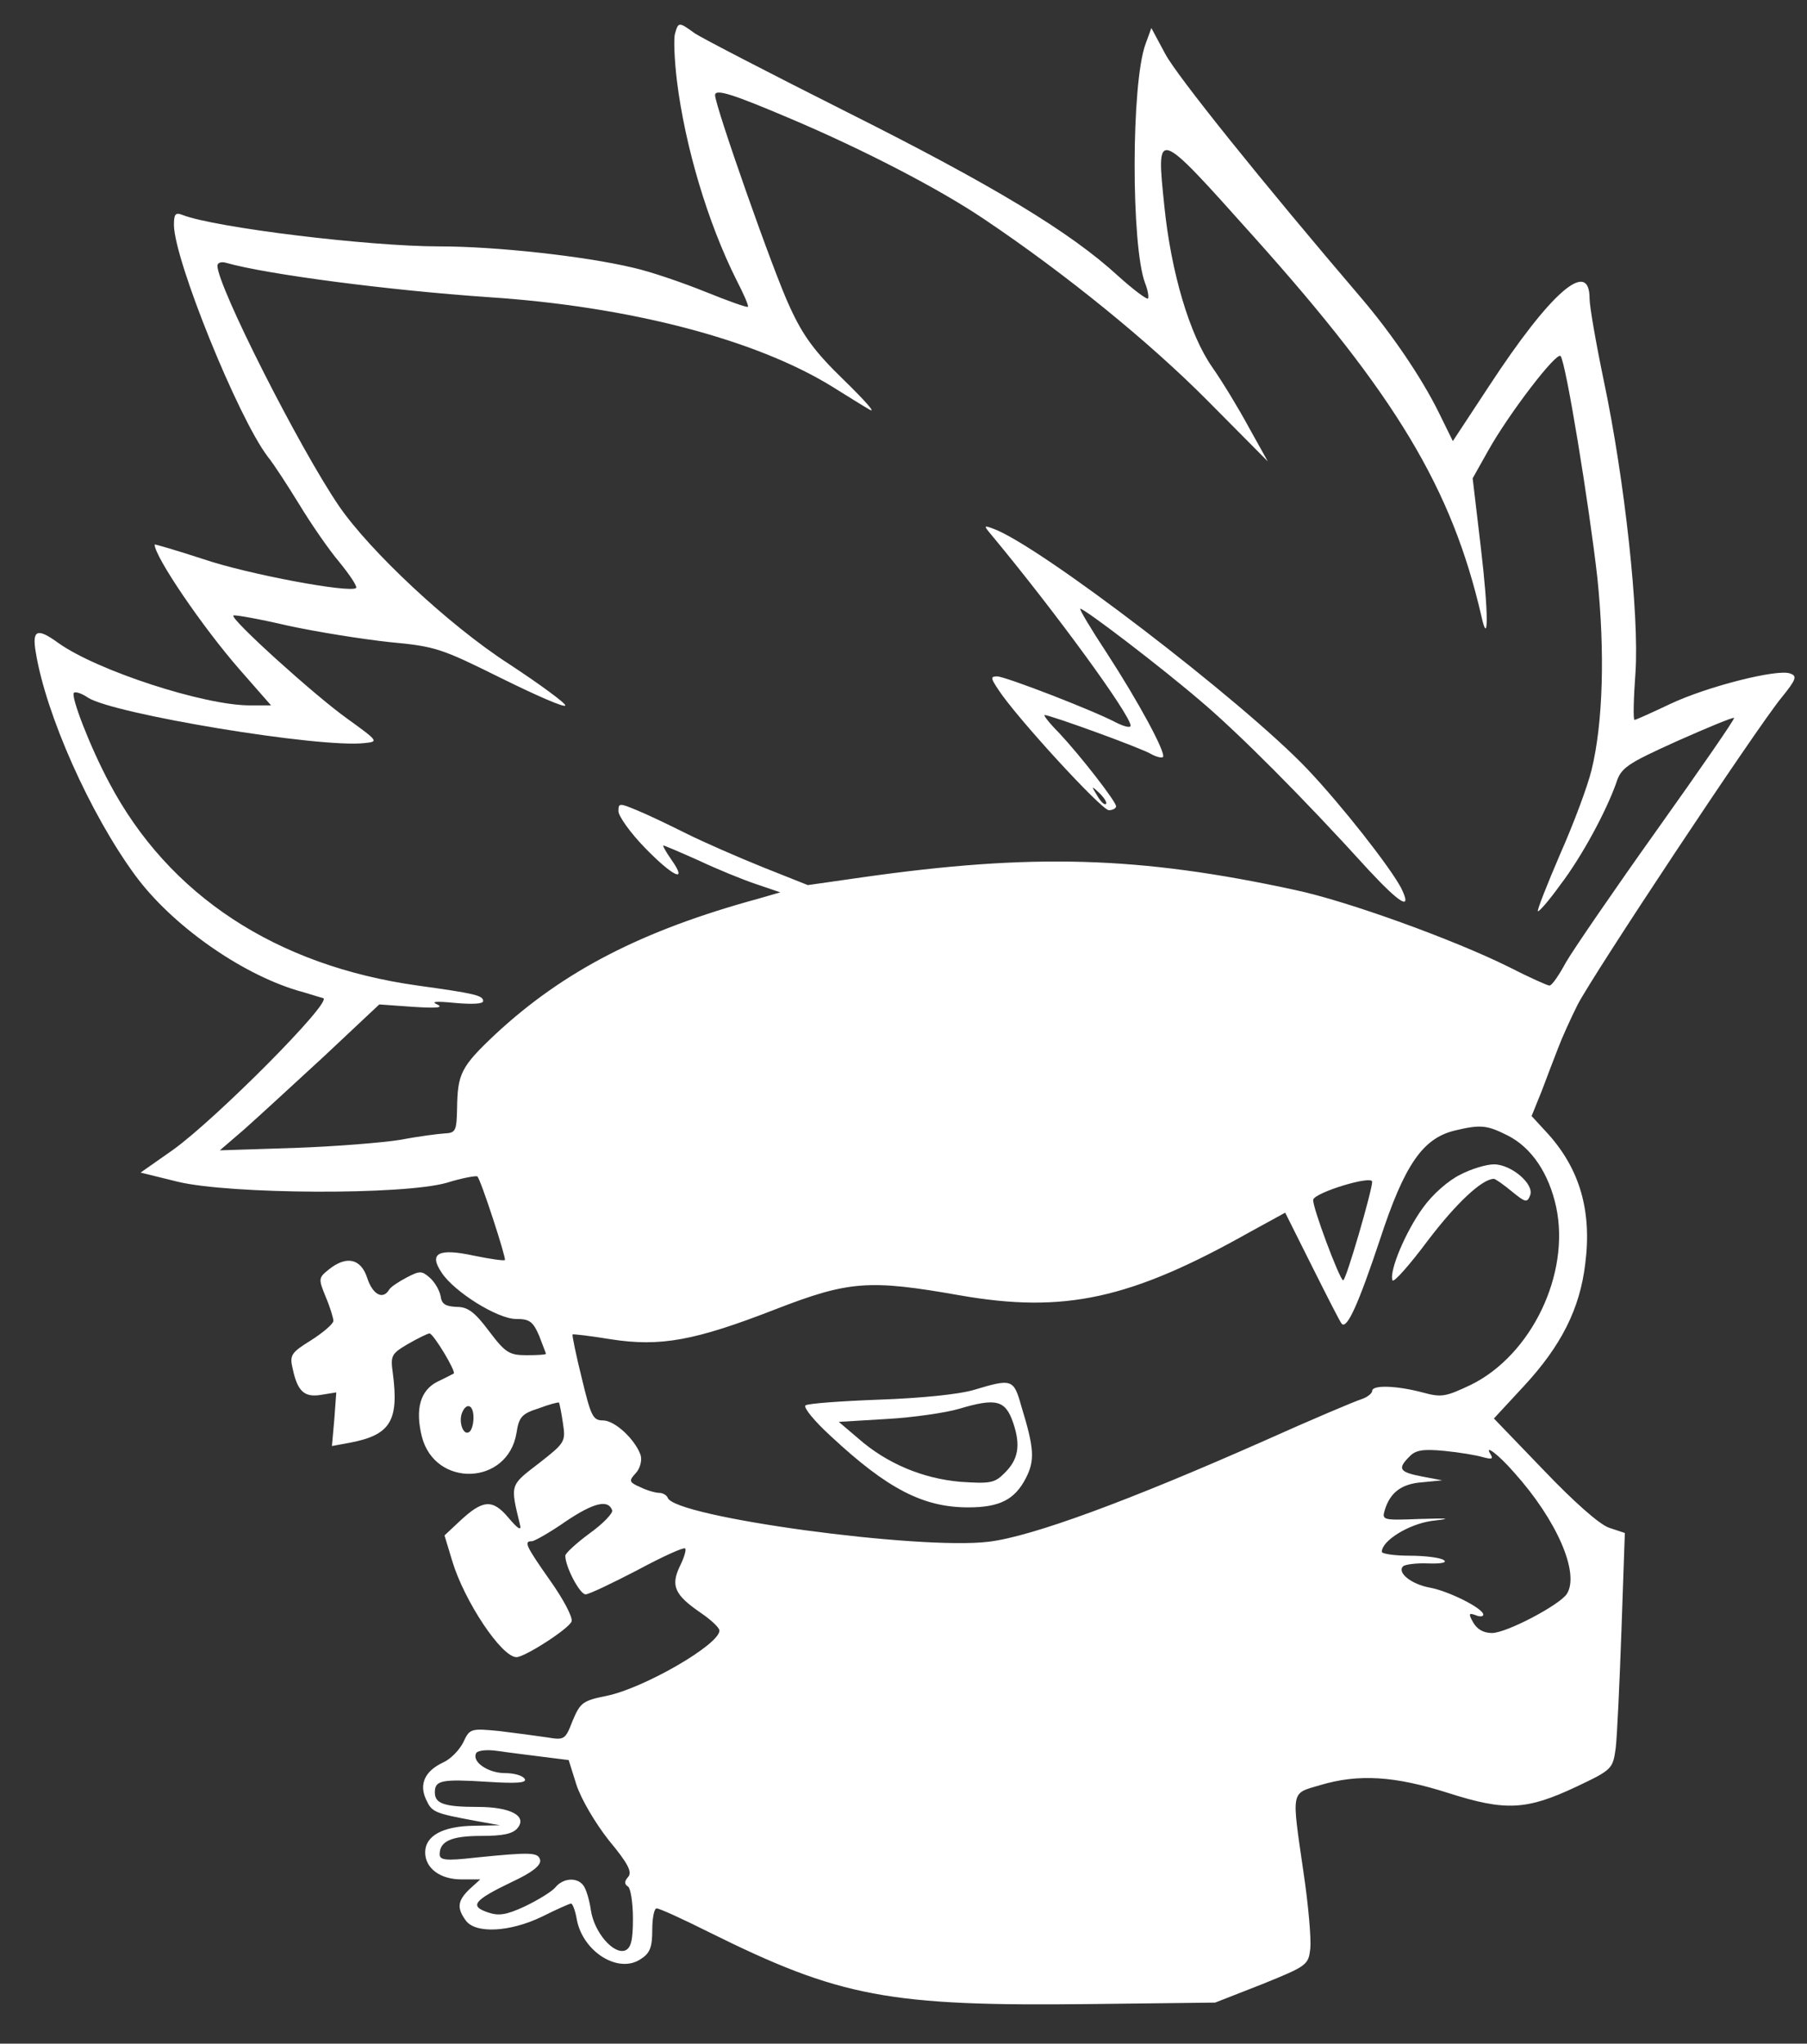<?xml version="1.0" standalone="no"?>
<!DOCTYPE svg PUBLIC "-//W3C//DTD SVG 20010904//EN"
 "http://www.w3.org/TR/2001/REC-SVG-20010904/DTD/svg10.dtd">
<svg version="1.0" xmlns="http://www.w3.org/2000/svg"
 width="374pt" height="423pt" viewBox="0 0 374 423"
 preserveAspectRatio="xMidYMid meet">

<rect x="0" y="0" width="374" height="423" fill="#333333" stroke="none"/>

<g transform="translate(0,423) scale(0.1,-0.1)"
fill="#FFF" stroke="none">
<path d="M1397 4160 c-3 -11 -1 -55 4 -97 17 -137 64 -294 123 -412 15 -29 26
-54 24 -56 -2 -2 -41 12 -88 31 -47 19 -114 42 -150 50 -101 24 -284 44 -400
44 -148 0 -465 39 -532 65 -15 6 -18 2 -18 -21 1 -73 132 -397 194 -479 13
-16 42 -61 66 -100 23 -38 60 -92 82 -118 22 -27 38 -51 35 -54 -12 -11 -223
28 -317 60 -55 18 -100 31 -100 30 0 -25 99 -171 177 -260 l64 -73 -44 0 c-95
0 -316 72 -396 129 -44 32 -55 28 -47 -19 21 -129 112 -334 206 -462 75 -102
216 -202 335 -238 22 -6 46 -14 54 -16 20 -7 -223 -251 -311 -314 l-67 -47 77
-19 c108 -26 467 -28 557 -2 32 10 61 15 63 13 7 -6 60 -169 57 -173 -2 -2
-30 2 -64 9 -74 16 -94 5 -67 -35 26 -40 116 -96 154 -96 28 0 35 -5 48 -35 7
-19 14 -36 14 -37 0 -2 -18 -3 -40 -3 -36 0 -44 5 -78 50 -30 40 -44 50 -67
50 -23 1 -31 6 -33 22 -2 11 -11 28 -22 38 -17 15 -21 15 -48 1 -17 -9 -34
-20 -37 -26 -13 -21 -34 -9 -45 25 -13 40 -43 47 -80 17 -21 -17 -21 -19 -6
-56 9 -21 16 -44 16 -50 0 -6 -21 -24 -46 -40 -42 -26 -45 -31 -38 -60 10 -46
24 -59 59 -53 l31 5 -4 -55 -5 -56 38 7 c83 16 101 45 88 144 -5 36 -3 40 31
60 21 12 41 22 45 22 8 0 56 -80 50 -83 -2 -1 -17 -9 -34 -17 -35 -18 -46 -56
-32 -113 27 -107 178 -102 196 7 5 33 11 40 46 51 21 8 40 13 42 12 1 -2 5
-21 8 -42 6 -39 5 -41 -50 -84 -60 -46 -59 -43 -39 -126 4 -14 -3 -11 -24 14
-33 39 -53 37 -101 -8 l-31 -29 16 -53 c25 -83 102 -199 133 -199 17 0 109 59
114 74 3 8 -17 46 -44 84 -52 74 -55 82 -38 82 5 0 37 18 70 41 58 39 88 46
96 23 2 -6 -19 -28 -47 -48 -27 -20 -50 -41 -50 -46 0 -23 30 -80 42 -80 7 0
55 23 107 50 52 28 96 48 99 45 3 -2 -2 -19 -11 -37 -19 -40 -11 -59 43 -96
22 -15 39 -31 39 -37 0 -29 -156 -119 -233 -135 -50 -10 -55 -14 -71 -52 -15
-39 -17 -40 -53 -34 -20 3 -65 9 -98 13 -60 6 -62 5 -75 -23 -8 -16 -26 -35
-42 -42 -38 -18 -50 -45 -35 -77 12 -26 17 -28 103 -44 l50 -9 -55 -1 c-64 -1
-100 -21 -100 -55 0 -33 31 -56 75 -56 l39 0 -22 -20 c-25 -24 -27 -39 -8 -65
20 -28 92 -24 158 8 30 15 57 27 60 27 3 0 9 -15 12 -34 13 -66 86 -112 132
-81 19 12 24 24 24 60 0 25 4 45 9 45 6 0 54 -22 108 -49 272 -135 372 -154
793 -149 l255 3 97 38 c94 38 96 40 100 74 2 20 -4 90 -14 157 -25 173 -27
163 34 181 80 24 155 19 265 -16 119 -38 162 -36 266 13 74 35 75 37 81 79 3
24 8 134 12 245 l7 201 -33 11 c-20 7 -73 54 -135 119 l-103 107 62 67 c77 83
116 160 127 253 14 109 -11 195 -76 268 l-35 38 21 52 c11 29 26 69 34 89 7
19 25 59 40 89 31 61 371 574 423 637 30 37 32 44 17 49 -26 10 -172 -27 -248
-63 -38 -18 -71 -33 -74 -33 -3 0 -2 44 2 98 8 119 -22 398 -66 606 -16 77
-29 152 -29 168 0 84 -81 13 -208 -181 l-75 -114 -29 59 c-36 73 -97 162 -157
233 -211 247 -385 464 -409 509 l-29 54 -12 -33 c-30 -81 -30 -418 -1 -495 6
-15 8 -29 6 -32 -3 -2 -31 19 -62 47 -99 91 -260 188 -559 338 -159 80 -302
154 -317 164 -33 24 -34 24 -41 -1z m240 -176 c151 -64 307 -145 399 -207 170
-114 344 -256 463 -376 l125 -126 -39 70 c-21 39 -55 95 -76 125 -47 67 -85
196 -99 332 -17 165 -19 166 185 -62 294 -328 410 -521 471 -785 15 -68 15 6
-1 141 l-17 144 32 57 c43 77 142 206 150 196 11 -13 59 -308 76 -458 16 -154
12 -302 -12 -399 -8 -33 -37 -111 -65 -174 -27 -63 -48 -116 -46 -118 2 -2 23
22 46 54 45 59 95 152 116 211 10 32 22 40 126 87 63 28 116 50 118 48 2 -2
-70 -106 -159 -231 -89 -125 -174 -249 -189 -275 -14 -26 -29 -48 -34 -48 -4
0 -42 17 -85 39 -113 56 -333 136 -442 159 -323 70 -545 76 -896 26 l-112 -16
-93 37 c-52 21 -123 52 -159 70 -36 18 -82 40 -102 48 -36 15 -38 15 -38 -2 0
-10 24 -44 54 -75 58 -60 91 -76 56 -26 -12 17 -19 30 -17 30 2 0 35 -14 73
-31 38 -18 92 -40 119 -49 l50 -17 -45 -13 c-242 -66 -404 -150 -545 -281 -71
-67 -78 -81 -79 -154 -1 -46 -3 -50 -26 -51 -14 -1 -54 -6 -90 -13 -36 -6
-135 -14 -220 -17 l-155 -5 50 43 c27 24 101 92 165 151 l115 108 70 -5 c48
-3 64 -2 50 5 -14 6 -3 7 38 3 35 -3 57 -2 57 4 0 12 -20 16 -135 32 -294 41
-516 187 -639 420 -40 75 -80 179 -73 186 3 3 16 -1 29 -10 53 -34 481 -105
573 -94 29 3 28 4 -37 51 -66 47 -242 206 -235 213 2 2 53 -7 113 -21 60 -13
154 -28 210 -34 96 -9 107 -13 232 -75 73 -36 132 -62 132 -56 0 5 -53 44
-117 86 -124 80 -287 233 -351 326 -82 120 -252 456 -252 498 0 6 8 9 18 6 84
-24 338 -57 542 -71 291 -19 553 -87 712 -185 29 -18 64 -40 78 -48 14 -8 -10
19 -53 61 -61 59 -85 92 -112 151 -33 69 -155 417 -155 439 0 14 37 2 157 -49z
m1483 -2104 c50 -25 86 -79 101 -149 29 -138 -51 -305 -176 -367 -53 -25 -61
-27 -101 -16 -53 14 -104 16 -104 3 0 -5 -10 -13 -22 -17 -13 -4 -103 -42
-201 -86 -280 -124 -480 -198 -570 -209 -143 -18 -652 51 -665 91 -2 5 -10 10
-17 10 -8 0 -26 5 -40 12 -23 10 -24 13 -9 29 9 10 13 26 10 37 -11 32 -53 72
-78 72 -21 0 -25 9 -44 88 -12 48 -20 88 -19 90 1 1 37 -3 79 -10 103 -16 174
-3 341 62 152 59 194 62 381 29 217 -38 354 -8 601 131 l73 40 56 -112 c31
-62 58 -115 61 -118 11 -12 35 42 79 174 51 156 89 210 155 226 54 13 67 11
109 -10z m-280 -96 c0 -18 -54 -204 -60 -204 -7 0 -65 155 -62 167 4 15 122
51 122 37z m-1860 -488 c0 -14 -4 -27 -9 -30 -12 -8 -22 20 -15 39 9 23 24 18
24 -9z m2089 -82 c19 -5 22 -4 16 6 -14 22 16 0 49 -38 88 -98 136 -208 109
-251 -15 -23 -125 -81 -155 -81 -18 0 -31 8 -39 22 -10 18 -9 20 5 15 9 -4 16
-3 16 1 0 13 -72 49 -111 56 -38 7 -68 31 -55 44 4 4 28 7 52 6 28 -1 40 2 32
7 -7 5 -39 9 -70 9 -32 0 -58 4 -58 8 0 23 55 57 103 64 43 5 39 6 -26 4 -75
-3 -77 -2 -71 18 11 37 35 55 78 58 l41 4 -42 8 c-47 9 -51 16 -26 41 13 14
29 16 72 12 31 -3 67 -9 80 -13z m-1948 -620 l56 -7 16 -51 c10 -30 38 -78 67
-115 40 -48 49 -66 40 -76 -8 -9 -8 -15 0 -20 5 -3 10 -33 10 -66 0 -45 -4
-61 -16 -66 -24 -9 -64 37 -71 83 -3 21 -10 45 -16 52 -13 17 -42 15 -58 -5
-8 -9 -36 -26 -63 -39 -39 -18 -54 -20 -77 -12 -38 13 -28 25 51 63 41 19 60
34 58 45 -4 16 -17 17 -135 5 -61 -7 -73 -5 -73 7 0 27 24 38 86 38 44 0 65 4
75 16 21 25 -14 44 -82 44 -70 0 -89 7 -89 30 0 25 13 28 109 22 62 -4 82 -2
77 6 -4 7 -22 12 -41 12 -35 0 -70 24 -59 42 4 5 22 7 43 4 20 -3 61 -8 92
-12z" fill="#FFF"/>
<path d="M2051 3124 c133 -160 289 -374 289 -396 0 -5 -13 -2 -29 6 -49 26
-231 96 -247 96 -14 0 -14 -3 2 -27 36 -56 214 -250 229 -250 8 0 15 4 15 8 0
10 -74 105 -118 152 -20 20 -33 37 -30 37 12 0 202 -69 221 -81 11 -6 21 -8
24 -6 7 8 -51 115 -116 215 -33 50 -58 92 -55 92 9 0 165 -119 249 -191 78
-66 211 -199 347 -349 66 -71 92 -87 68 -38 -24 45 -123 171 -194 246 -133
140 -557 465 -651 498 -19 7 -19 6 -4 -12z m238 -558 c-3 -3 -11 5 -18 17 -13
21 -12 21 5 5 10 -10 16 -20 13 -22z" fill="#FFF" />
<path d="M3023 1799 c-25 -12 -58 -41 -78 -69 -35 -48 -70 -130 -63 -150 2 -6
35 31 73 82 60 79 113 128 137 128 3 0 20 -12 37 -26 28 -23 32 -24 38 -8 9
23 -39 64 -75 64 -15 0 -46 -9 -69 -21z" fill="#FFF" />
<path d="M2015 1353 c-30 -9 -109 -17 -195 -20 -80 -3 -149 -8 -153 -12 -4 -5
19 -33 53 -64 117 -109 191 -147 284 -147 65 0 96 16 119 60 19 37 18 61 -9
149 -16 57 -19 58 -99 34z m82 -68 c16 -47 11 -77 -20 -106 -19 -19 -30 -20
-90 -16 -78 7 -152 38 -211 90 l-40 34 100 6 c54 3 122 13 149 21 77 23 96 18
112 -29z" fill="#FFF" />
</g>
</svg>
